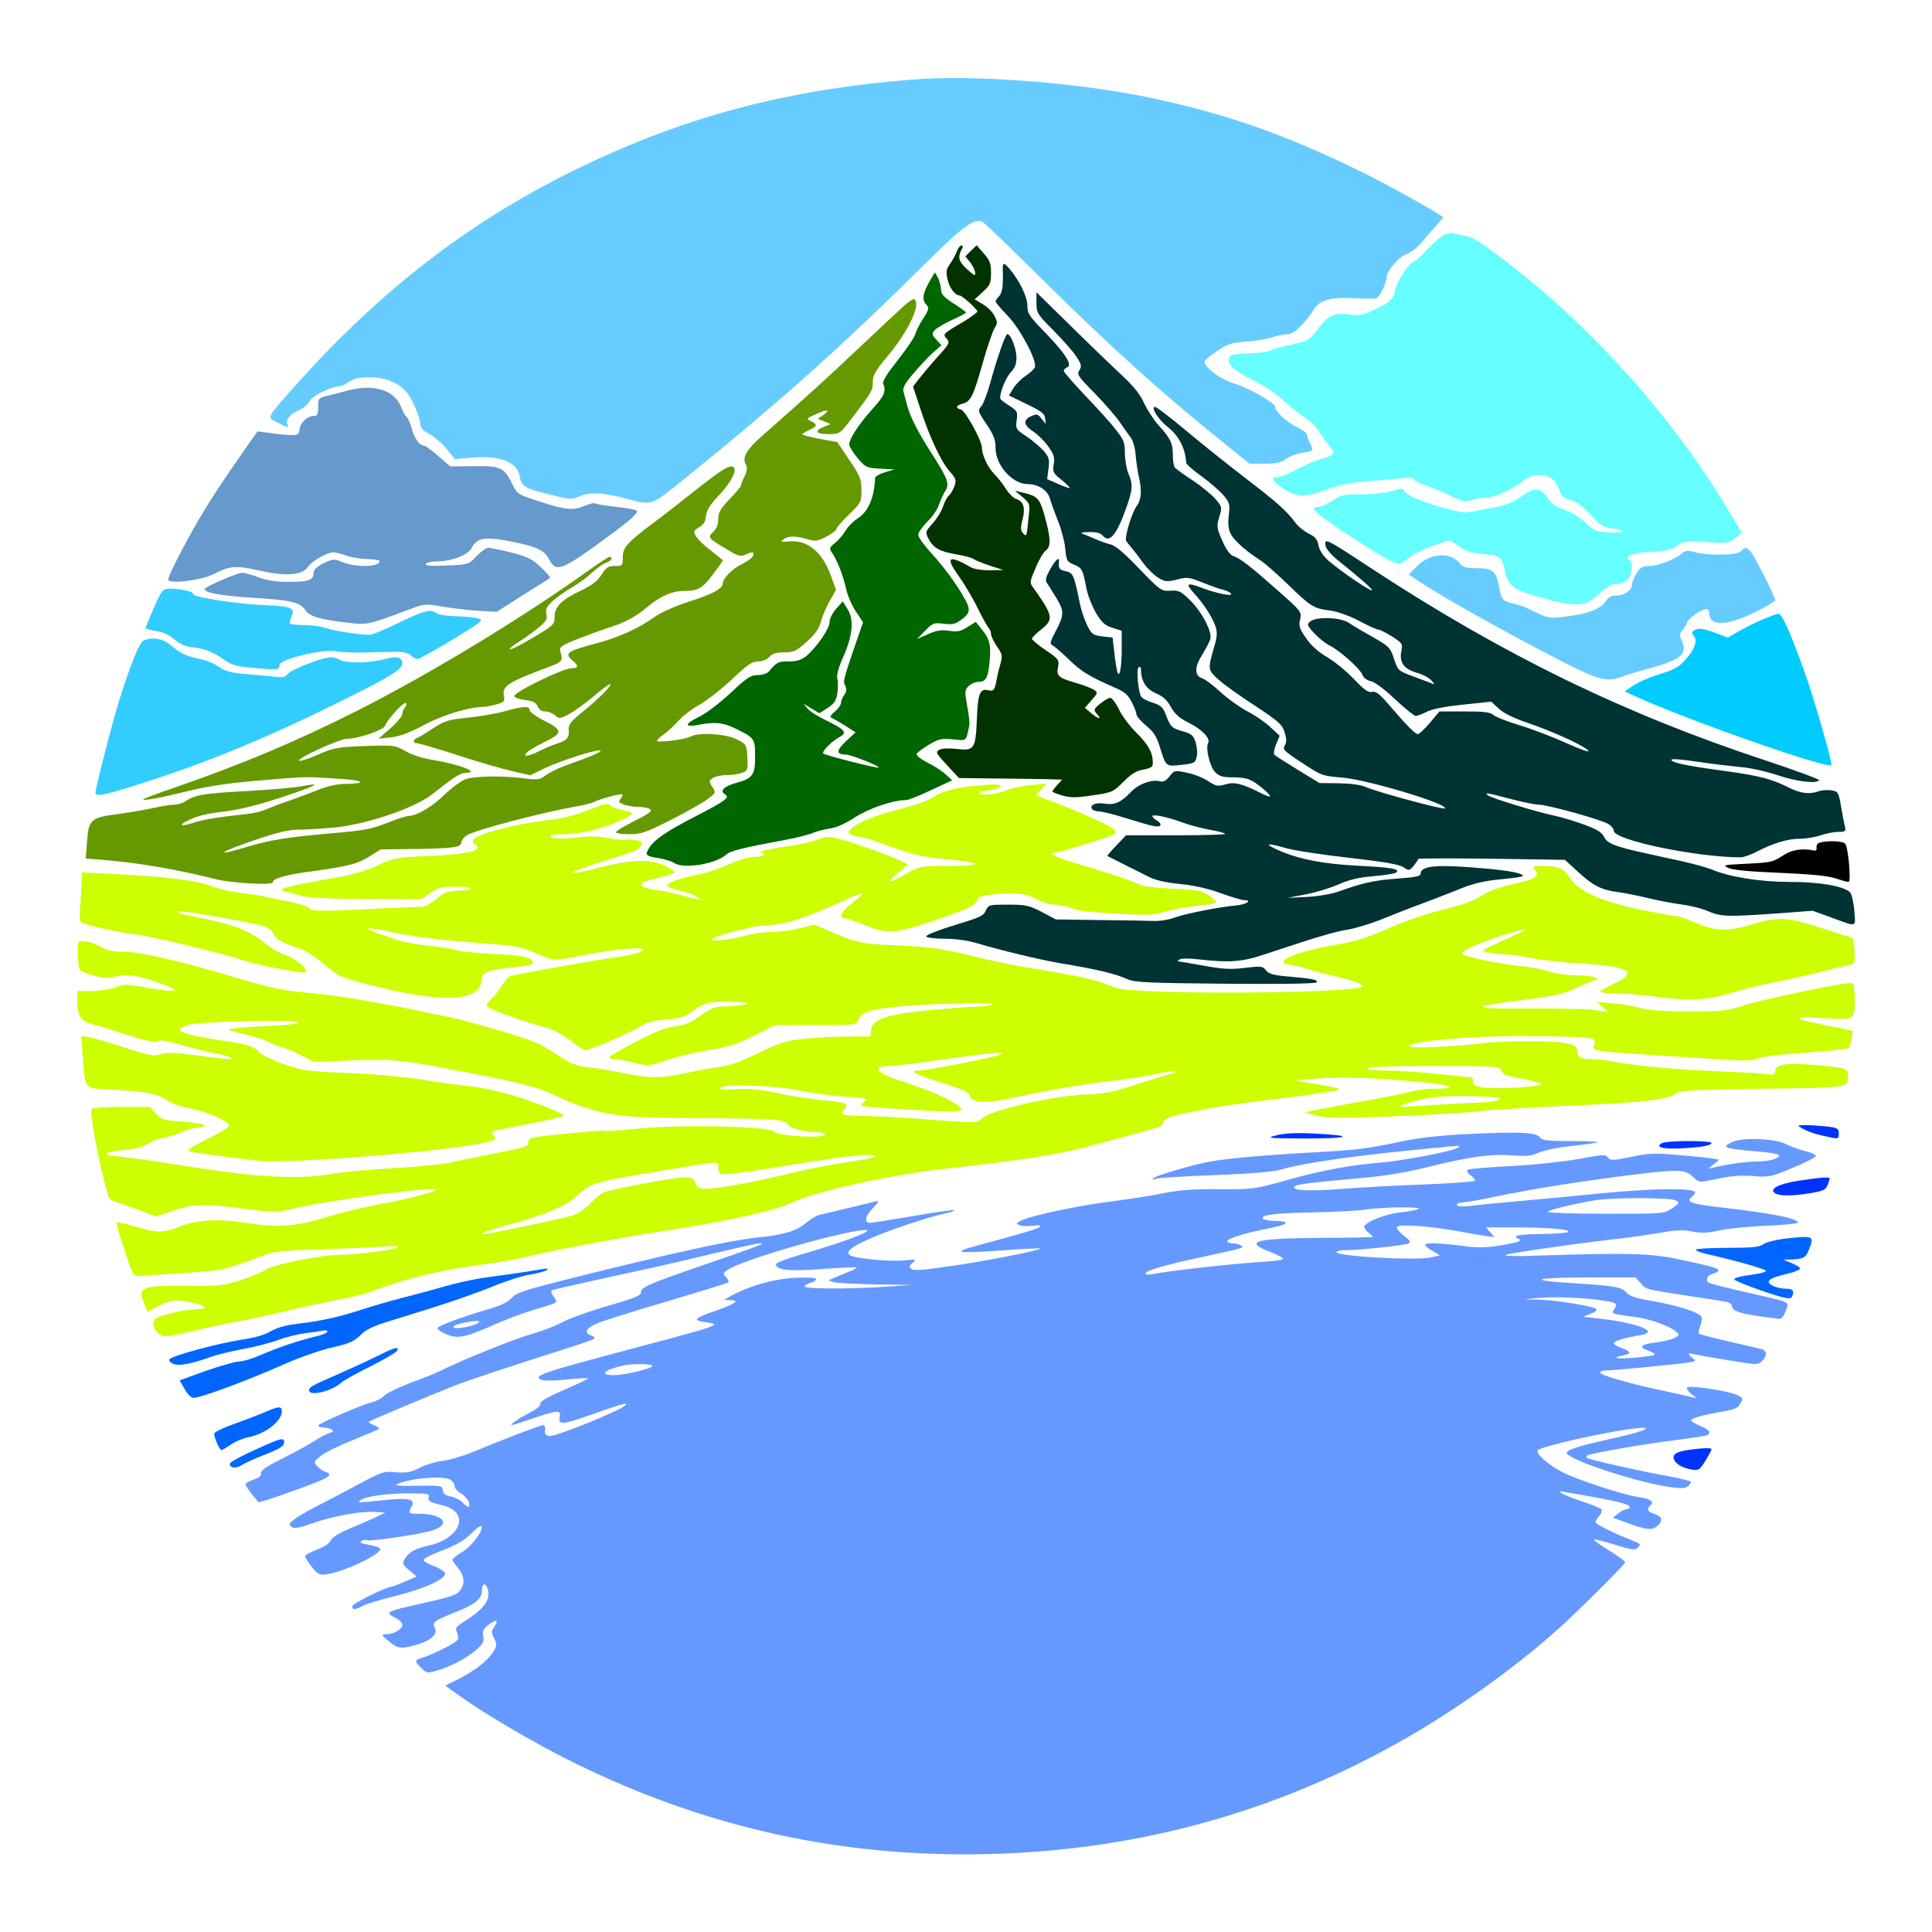 <?xml version="1.0" encoding="UTF-8" standalone="no"?>
<svg
   xmlns:dc="http://purl.org/dc/elements/1.1/"
   xmlns:cc="http://creativecommons.org/ns#"
   xmlns:rdf="http://www.w3.org/1999/02/22-rdf-syntax-ns#"
   xmlns:svg="http://www.w3.org/2000/svg"
   xmlns="http://www.w3.org/2000/svg"
   xmlns:sodipodi="http://sodipodi.sourceforge.net/DTD/sodipodi-0.dtd"
   xmlns:inkscape="http://www.inkscape.org/namespaces/inkscape"
   version="1.0"
   width="850pt"
   height="850pt"
   viewBox="0 0 850 850"
   preserveAspectRatio="xMidYMid meet"
   id="svg2"
   inkscape:version="0.91 r13725"
   sodipodi:docname="Scenery_20170421_204.svg">
  <defs
     id="defs66" />
  <sodipodi:namedview
     pagecolor="#ffffff"
     bordercolor="#666666"
     borderopacity="1"
     objecttolerance="10"
     gridtolerance="10"
     guidetolerance="10"
     inkscape:pageopacity="0"
     inkscape:pageshadow="2"
     inkscape:window-width="1920"
     inkscape:window-height="979"
     id="namedview64"
     showgrid="false"
     inkscape:zoom="0.62824358"
     inkscape:cx="574.84609"
     inkscape:cy="543.4484"
     inkscape:window-x="0"
     inkscape:window-y="1"
     inkscape:window-maximized="1"
     inkscape:current-layer="svg2" />
  <g
     transform="translate(0,850) scale(0.1,-0.1)"
     fill="#000000"
     stroke="none"
     id="g6">
    <path
       d="M0 4250 l0 -4250 4250 0 4250 0 0 4250 0 4250 -4250 0 -4250 0 0 -4250z m4530 3975 c306 -14 661 -84 992 -196 1214 -411 2157 -1372 2537 -2587 73 -234 116 -428 157 -717 19 -131 26 -660 12 -845 -21 -263 -111 -680 -200 -930 -91 -254 -227 -547 -349 -751 -289 -484 -710 -931 -1179 -1250 -453 -309 -1001 -534 -1530 -628 -225 -40 -348 -52 -610 -58 -394 -8 -686 20 -1020 98 -637 150 -1271 478 -1724 893 -426 388 -690 731 -929 1203 -226 446 -362 929 -414 1463 -11 117 -7 593 6 710 82 732 321 1368 728 1937 248 347 610 706 954 945 629 438 1350 685 2094 717 166 8 220 7 475 -4z"
       id="path8"
       style="fill:none" />
    <path
       d="M4015 8150 c-555 -44 -1002 -163 -1470 -390 -466 -226 -857 -525 -1230 -939 -149 -167 -143 -155 -95 -180 48 -25 51 -25 44 -6 -8 20 14 45 54 62 18 7 38 25 44 38 10 23 95 65 131 65 7 0 26 9 42 20 22 14 47 20 90 20 74 0 133 -26 168 -71 26 -35 57 -110 57 -141 0 -10 16 -26 38 -37 21 -11 55 -40 76 -65 l37 -46 68 6 c129 12 206 -17 217 -81 8 -45 22 -54 130 -80 91 -23 101 -24 130 -10 45 21 106 19 214 -10 113 -29 99 -34 266 100 416 337 692 584 1072 962 142 140 192 175 226 156 8 -4 135 -127 283 -273 275 -272 501 -476 749 -676 l141 -114 67 0 c52 0 74 5 93 20 14 11 41 22 62 26 61 10 62 10 46 41 -8 15 -15 34 -15 41 0 7 -20 22 -44 33 -41 18 -96 69 -96 89 0 17 -113 82 -178 102 -63 19 -132 70 -132 97 0 6 24 27 54 46 45 31 64 37 127 42 41 3 93 11 117 19 23 8 54 14 69 14 26 0 76 48 115 111 24 39 75 53 179 47 48 -3 91 -3 97 1 14 9 42 68 42 89 0 29 58 96 90 105 16 4 46 28 67 53 21 26 51 60 66 76 15 17 27 32 25 33 -16 16 -242 142 -348 194 -349 173 -635 271 -985 340 -312 61 -739 92 -1000 71z"
       id="path10"
       style="fill:#66ccff" />
    <path
       d="M6345 7462 c-16 -11 -49 -40 -72 -66 -23 -25 -46 -46 -52 -46 -17 0 -79 -94 -84 -128 -6 -38 -20 -51 -96 -87 -43 -21 -62 -25 -96 -19 -72 10 -101 -2 -145 -61 -39 -52 -42 -54 -117 -71 -43 -9 -87 -21 -98 -27 -11 -6 -53 -11 -93 -12 -50 -1 -76 -5 -82 -15 -17 -27 12 -57 98 -100 49 -24 109 -64 137 -90 28 -26 69 -60 92 -74 24 -14 55 -45 69 -69 15 -23 36 -52 47 -65 25 -27 18 -35 -47 -53 -21 -6 -67 -26 -103 -45 -36 -19 -73 -34 -84 -34 -30 0 -23 -14 25 -48 56 -40 105 -42 195 -5 47 18 96 29 171 35 58 4 129 11 158 14 32 4 52 2 52 -4 0 -6 24 -18 53 -28 28 -9 78 -30 110 -46 51 -25 63 -28 89 -19 17 6 46 11 65 11 37 0 121 39 166 76 33 28 91 32 124 9 12 -8 27 -31 33 -50 9 -28 19 -37 49 -45 26 -7 54 -27 88 -64 42 -46 56 -55 96 -61 68 -10 58 -21 -15 -17 -58 3 -66 7 -103 43 -23 22 -62 46 -92 56 -37 13 -58 28 -75 53 -32 47 -56 48 -116 5 -34 -24 -68 -38 -108 -45 -33 -6 -78 -15 -101 -20 -35 -8 -58 -5 -135 16 -103 30 -164 57 -170 76 -4 10 -15 10 -54 -2 -27 -8 -88 -15 -135 -15 -76 0 -90 -3 -127 -28 -23 -15 -51 -27 -62 -27 -11 0 -20 -4 -20 -10 0 -21 337 -240 370 -240 10 0 34 12 52 28 18 15 65 38 105 52 l72 24 40 -28 c29 -21 56 -29 103 -33 73 -7 84 -13 94 -56 18 -83 31 -95 133 -127 178 -54 228 -53 290 10 29 29 48 40 70 40 18 0 40 9 51 20 21 21 27 74 10 85 -27 17 14 33 94 37 65 3 89 9 114 27 29 20 39 22 129 16 94 -6 99 -5 127 19 l29 24 -63 104 c-247 412 -609 813 -995 1104 -104 78 -124 90 -160 97 -16 3 -39 8 -50 11 -12 4 -32 -1 -50 -12z"
       id="path12"
       style="fill:#66ffff" />
    <path
       d="M4210 7394 c-6 -15 -19 -39 -30 -55 -17 -23 -19 -34 -11 -69 8 -37 33 -69 53 -70 11 0 78 -61 78 -70 0 -5 -28 -25 -62 -46 -92 -54 -91 -54 -73 -74 15 -17 12 -23 -41 -81 -31 -35 -68 -79 -82 -97 l-25 -33 33 -100 c40 -123 91 -232 130 -275 26 -30 28 -37 19 -63 -6 -17 -17 -35 -24 -41 -8 -6 -19 -28 -26 -48 -6 -20 -27 -54 -46 -75 -32 -36 -33 -38 -18 -67 21 -41 50 -57 123 -69 35 -6 70 -15 76 -21 7 -5 39 -18 72 -29 l59 -19 -60 -1 c-36 0 -70 5 -85 14 -96 55 -112 45 -55 -35 26 -36 65 -101 86 -145 22 -44 44 -84 50 -89 5 -6 9 -17 9 -26 0 -8 12 -33 26 -54 24 -34 25 -42 16 -75 -6 -20 -14 -51 -17 -70 -8 -46 -14 -54 -36 -48 -37 10 -47 -13 -51 -125 -6 -134 -11 -142 -89 -133 -34 4 -65 3 -76 -4 -18 -9 -16 -14 33 -67 l53 -57 163 -2 c90 -1 192 -2 227 -3 l64 -2 -21 -23 c-12 -13 -22 -26 -22 -29 0 -3 20 -11 44 -18 36 -10 62 -10 133 1 85 12 90 14 135 59 35 35 57 49 87 54 23 3 42 12 42 19 5 50 -16 89 -75 147 -25 25 -58 68 -72 97 -14 29 -32 53 -39 53 -7 0 -28 -12 -45 -26 -29 -25 -30 -27 -14 -45 24 -26 7 -24 -26 4 l-27 23 29 33 c28 32 29 34 11 46 -10 7 -46 21 -78 30 -79 23 -88 31 -80 71 5 31 3 35 -55 74 -33 22 -60 45 -60 50 0 4 18 23 40 40 57 45 54 60 -33 183 -18 24 -17 27 9 88 14 35 35 70 46 78 23 16 21 57 -9 161 -19 68 -31 79 -98 94 l-30 7 34 -28 c32 -28 33 -30 27 -83 -10 -97 -9 -92 -25 -76 -11 12 -12 23 -2 61 13 51 4 80 -29 90 -12 4 -32 24 -45 45 -13 21 -36 50 -50 64 -29 29 -55 84 -55 116 0 31 -72 162 -92 168 -26 6 -22 19 7 26 36 9 48 35 89 181 20 71 44 140 52 152 13 20 13 27 -1 54 -9 17 -32 40 -52 51 l-35 21 36 33 c32 29 36 38 36 83 0 42 -5 56 -32 86 l-31 36 -25 -24 -25 -25 22 -27 c18 -24 28 -55 17 -55 -2 0 -18 13 -35 29 -33 31 -38 50 -21 82 8 13 7 19 0 19 -6 0 -15 -12 -20 -26z"
       id="path14"
       style="fill:#003300" />
    <path
       d="M4412 7308 c2 -69 -3 -97 -17 -112 -8 -8 -15 -18 -15 -22 0 -5 24 -33 54 -64 54 -56 130 -198 119 -226 -2 -7 -21 -24 -41 -38 -21 -14 -45 -39 -55 -56 l-18 -30 78 -38 c63 -30 79 -42 81 -62 l3 -25 -19 23 c-16 21 -21 22 -45 11 -37 -17 -34 -39 8 -67 19 -12 49 -41 66 -65 25 -35 30 -48 25 -79 -6 -34 -3 -40 34 -69 22 -18 38 -34 37 -36 -2 -2 -25 6 -52 18 l-48 21 6 47 c5 40 2 50 -21 77 -15 17 -49 46 -76 64 -47 31 -48 34 -43 72 5 37 3 40 -34 64 -21 13 -39 28 -39 32 0 29 26 92 47 114 19 20 25 37 25 67 -1 39 -25 101 -40 101 -9 -1 -46 -107 -76 -217 -13 -46 -30 -91 -39 -101 -16 -18 -15 -22 23 -78 32 -48 40 -68 40 -105 0 -76 74 -159 142 -159 46 0 86 -26 97 -63 5 -17 21 -63 37 -102 15 -38 29 -94 31 -123 5 -48 7 -54 38 -66 36 -15 39 -22 55 -106 6 -30 25 -78 42 -107 25 -42 40 -55 72 -65 l41 -13 0 -70 c1 -80 -8 -138 -18 -115 -3 8 -10 47 -14 85 l-8 70 -45 5 c-41 5 -47 9 -67 49 -12 24 -27 69 -33 100 -24 120 -29 131 -61 138 -28 5 -33 13 -30 41 4 26 -15 10 -39 -33 -20 -37 -23 -48 -12 -63 6 -9 25 -39 42 -67 33 -56 32 -72 -9 -149 -19 -36 -23 -50 -13 -54 7 -2 39 -29 71 -60 57 -56 91 -77 203 -126 45 -19 61 -32 77 -65 12 -22 21 -47 21 -54 0 -8 19 -30 43 -50 33 -27 46 -48 60 -94 27 -87 26 -86 95 -78 57 6 61 9 67 36 4 16 1 45 -5 64 -10 30 -18 37 -58 48 -48 14 -53 19 -75 78 -11 28 -23 37 -54 47 -23 7 -45 18 -51 25 -14 17 -24 125 -12 132 6 3 10 -2 10 -13 0 -48 23 -84 65 -102 31 -13 50 -30 66 -60 18 -32 38 -50 81 -71 58 -29 95 -69 83 -89 -12 -20 8 -104 31 -127 19 -19 34 -23 81 -23 61 -1 80 -8 133 -53 41 -35 36 -41 -15 -15 -82 41 -115 49 -154 37 -33 -10 -41 -8 -75 14 -20 14 -62 31 -93 37 -55 12 -56 12 -78 -16 -16 -20 -28 -26 -44 -21 -35 9 -94 -13 -126 -48 -43 -45 -70 -57 -113 -51 -40 7 -69 -5 -58 -23 4 -6 18 -11 31 -11 14 0 66 -13 117 -29 122 -38 146 -43 153 -32 3 6 -4 15 -15 21 -11 6 -20 15 -20 19 0 11 68 -4 137 -29 28 -11 81 -24 117 -31 36 -6 66 -14 66 -18 0 -3 -98 -6 -218 -6 l-218 0 -42 -44 c-23 -24 -41 -45 -40 -47 2 -1 35 -18 73 -37 39 -19 88 -44 110 -55 26 -14 74 -25 135 -31 61 -6 125 -20 179 -40 47 -17 93 -31 103 -31 39 0 15 -18 -29 -23 -79 -7 -235 -38 -278 -55 -22 -8 -58 -14 -80 -14 -22 1 -130 3 -240 4 l-200 3 -62 33 c-56 29 -71 32 -148 32 -81 0 -86 -1 -97 -24 -12 -27 -19 -30 -166 -75 -56 -18 -100 -36 -97 -41 4 -6 40 -10 82 -10 48 0 102 -8 142 -20 108 -32 270 -71 361 -87 169 -28 244 -46 300 -71 30 -14 95 -17 429 -20 250 -2 397 0 403 6 11 11 -19 17 -137 27 -53 5 -74 11 -85 26 -15 19 -22 19 -92 11 -62 -8 -96 -6 -180 9 -56 10 -107 19 -113 19 -5 0 -3 4 5 9 8 5 47 5 85 0 131 -15 189 -11 282 20 240 80 322 104 373 111 30 5 93 24 140 42 47 19 130 52 185 72 55 21 134 51 175 68 52 21 103 33 169 39 52 5 96 11 99 14 11 11 -55 25 -165 34 -209 19 -283 13 -283 -23 0 -11 -25 -16 -97 -21 -102 -7 -157 -19 -257 -55 -36 -13 -92 -23 -145 -26 l-86 -4 79 15 c43 8 108 28 145 44 47 21 91 31 152 36 48 4 92 11 99 15 26 16 -16 24 -164 31 -155 8 -263 29 -353 69 -65 29 -49 33 33 9 38 -11 164 -30 280 -43 151 -17 219 -29 238 -41 25 -17 27 -16 46 6 10 13 19 26 20 30 0 3 145 3 323 1 l322 -5 56 -51 c67 -63 106 -82 179 -91 30 -4 89 -16 130 -26 41 -10 107 -23 146 -28 39 -5 93 -18 119 -30 55 -24 84 -25 300 -10 l160 12 75 -27 c125 -46 114 -49 108 29 -3 37 -12 73 -19 80 -30 27 -134 45 -265 45 -131 0 -267 22 -344 55 -19 8 -78 24 -130 36 -52 11 -124 27 -160 35 -133 29 -168 43 -182 71 -10 21 -31 34 -88 55 -41 15 -100 33 -130 39 -77 16 -283 79 -294 90 -14 13 -7 12 100 -16 53 -14 108 -25 123 -25 38 0 281 -67 308 -86 13 -8 23 -21 23 -29 0 -41 360 -116 558 -117 13 0 47 12 75 27 70 36 133 55 188 55 26 0 66 7 89 15 23 8 58 15 77 15 31 0 35 2 30 23 -3 12 -11 52 -17 88 -11 64 -13 67 -43 72 -18 2 -42 1 -55 -4 -40 -15 -81 -10 -134 17 -71 36 -125 50 -258 69 -162 22 -234 35 -251 46 -21 13 13 12 129 -5 53 -8 131 -17 172 -21 41 -3 114 -20 162 -36 81 -27 166 -38 182 -22 3 4 -105 44 -241 89 -616 203 -1149 463 -1723 839 -210 138 -214 140 -208 103 2 -12 27 -42 58 -66 108 -87 150 -125 146 -129 -6 -6 -139 85 -191 130 -23 21 -39 44 -44 67 -5 27 -15 39 -44 53 -20 10 -47 32 -59 49 -40 53 -80 88 -218 194 -74 57 -191 150 -260 208 -69 58 -131 105 -138 106 -21 0 13 -55 56 -89 50 -40 77 -94 81 -158 1 -6 30 -32 64 -56 35 -25 79 -63 97 -83 30 -35 32 -41 26 -91 -4 -38 -2 -62 9 -82 14 -29 71 -79 130 -116 16 -10 70 -57 120 -105 104 -101 113 -106 186 -116 32 -4 83 -22 127 -45 41 -22 79 -39 86 -39 7 0 34 -14 60 -30 46 -30 48 -32 41 -66 -9 -49 12 -78 69 -94 25 -7 53 -22 63 -33 17 -20 17 -20 -2 -12 -11 4 -46 17 -77 29 -69 26 -68 25 -87 84 -15 43 -22 50 -91 89 -41 23 -89 51 -106 63 -36 24 -139 28 -168 7 -17 -13 -17 -16 14 -51 18 -20 50 -46 70 -56 47 -24 137 -105 145 -131 4 -11 19 -22 36 -26 17 -3 60 -35 106 -79 43 -40 84 -73 91 -74 7 0 29 8 50 19 24 12 82 23 160 31 l123 13 32 -30 c21 -20 65 -42 127 -63 117 -40 250 -101 268 -123 8 -9 -35 6 -95 33 -60 27 -153 63 -207 79 -54 16 -106 37 -115 45 -14 13 -42 16 -128 16 l-110 0 -42 -50 c-23 -27 -47 -50 -53 -50 -11 0 -49 38 -127 129 -42 49 -58 61 -75 57 -16 -4 -34 9 -81 58 -33 35 -86 77 -116 95 -37 21 -69 49 -92 82 -30 43 -34 55 -27 84 7 33 6 35 -97 126 -117 104 -168 144 -198 153 -12 3 -31 29 -47 66 -25 57 -26 64 -14 105 13 42 13 45 -15 78 -16 19 -62 57 -101 83 -40 26 -76 52 -80 58 -4 6 -8 30 -8 54 0 52 -10 73 -62 130 -22 24 -50 68 -64 97 -16 38 -45 74 -96 122 -40 37 -142 135 -225 217 l-153 150 0 -46 c0 -44 3 -50 74 -121 41 -42 87 -93 101 -115 23 -35 25 -43 14 -61 -12 -18 -6 -27 64 -98 43 -44 93 -101 112 -128 19 -28 42 -60 51 -72 9 -13 18 -45 20 -71 2 -27 8 -68 13 -93 16 -67 13 -107 -9 -137 -21 -29 -54 -138 -45 -152 3 -5 14 -19 25 -32 11 -13 34 -43 52 -68 18 -24 48 -53 66 -63 28 -17 37 -17 80 -7 44 12 53 11 113 -13 35 -14 76 -29 92 -32 15 -4 30 -12 33 -17 8 -13 -58 0 -121 23 -74 28 -82 24 -42 -21 44 -48 80 -104 95 -147 8 -25 7 -44 -5 -85 -30 -104 -30 -104 18 -148 24 -22 97 -74 162 -116 104 -69 119 -82 129 -117 9 -29 9 -43 0 -57 -10 -17 -2 -25 76 -76 85 -56 89 -58 177 -65 111 -9 470 -117 452 -136 -7 -6 -298 72 -347 94 -22 10 -67 16 -120 17 l-85 1 -95 58 c-52 32 -99 62 -103 66 -5 5 -1 25 7 46 l16 38 -42 39 c-24 22 -69 53 -101 69 -32 17 -84 54 -116 83 -32 30 -68 57 -80 61 -36 11 -37 49 -3 102 16 27 33 58 37 71 9 32 -36 119 -91 173 -39 38 -48 43 -85 40 -40 -2 -44 1 -138 98 -66 69 -105 102 -126 106 -16 4 -48 15 -70 25 -22 10 -47 20 -55 23 -8 3 6 6 31 6 30 1 51 -4 59 -14 30 -37 61 -2 103 115 31 87 33 107 11 158 -8 20 -15 61 -15 90 0 46 -5 58 -42 104 -22 29 -83 96 -134 149 -51 54 -93 102 -93 107 0 6 7 13 15 16 25 9 -7 60 -96 152 -71 73 -79 84 -79 120 0 39 -36 111 -79 162 -26 30 -31 28 -29 -10z"
       id="path16"
       style="fill:#003333" />
    <path
       d="M4092 7266 c-32 -54 -37 -84 -18 -105 15 -16 14 -21 -12 -62 -16 -24 -32 -56 -35 -69 -4 -14 -38 -65 -77 -114 -48 -61 -69 -94 -64 -105 13 -31 5 -52 -42 -104 -68 -75 -113 -145 -107 -167 3 -10 20 -37 39 -59 33 -38 38 -40 97 -43 l62 -3 -42 -13 c-24 -7 -43 -18 -43 -25 -3 -85 -30 -149 -76 -177 -18 -12 -43 -36 -54 -55 -12 -19 -33 -44 -48 -55 -22 -18 -24 -24 -14 -38 23 -32 50 -99 63 -157 7 -33 27 -80 45 -106 l31 -47 -34 -98 c-53 -155 -55 -162 -44 -182 7 -14 6 -24 -4 -38 -8 -11 -15 -27 -15 -36 0 -9 -12 -26 -27 -39 -16 -12 -23 -24 -17 -26 6 -2 33 -18 60 -34 l48 -31 -43 -40 c-43 -41 -43 -57 1 -58 22 0 150 -51 144 -57 -4 -5 -236 54 -244 62 -8 8 39 55 71 72 37 19 25 33 -57 73 -34 16 -71 39 -82 51 l-19 23 35 -21 35 -21 36 23 c29 19 38 32 43 64 3 23 4 52 0 65 -4 16 5 49 26 96 42 96 48 163 19 210 l-21 34 -29 -32 c-16 -18 -29 -44 -29 -58 0 -29 -55 -109 -101 -149 -24 -19 -42 -25 -79 -25 -47 0 -53 -3 -88 -45 -7 -8 -29 -15 -48 -15 -31 0 -48 -11 -121 -80 -49 -45 -109 -91 -140 -105 -62 -30 -63 -46 -1 -34 72 14 111 10 163 -16 83 -40 87 -45 87 -117 1 -87 -9 -102 -82 -122 -56 -16 -75 -35 -50 -51 22 -14 4 -27 -127 -95 -135 -69 -191 -108 -212 -149 -13 -24 -7 -28 50 -37 24 -4 53 -13 64 -20 41 -29 182 -6 230 36 19 17 71 30 260 65 50 9 104 23 120 30 17 7 50 16 75 20 29 3 70 22 113 50 63 40 166 75 224 75 10 0 59 20 110 44 l92 43 -27 25 c-15 14 -51 38 -80 52 -29 15 -52 32 -49 39 2 6 26 24 53 40 43 26 56 29 107 24 62 -6 57 -11 72 65 1 9 -3 47 -10 84 -11 61 -11 68 6 85 11 11 30 19 43 19 34 0 43 17 50 91 7 72 0 98 -37 143 l-24 30 -37 -23 c-30 -19 -45 -22 -81 -16 -34 5 -56 1 -92 -15 l-48 -21 35 36 c33 34 38 36 80 31 34 -5 52 -2 70 11 41 28 49 44 37 73 -23 54 -97 159 -156 222 -33 36 -61 74 -61 85 0 10 18 36 40 58 22 21 45 55 51 74 7 20 18 45 25 56 23 33 16 54 -45 151 -72 111 -107 180 -120 231 -5 21 -13 47 -16 59 -5 16 5 36 43 80 27 32 66 74 86 92 l38 33 -22 24 c-20 21 -21 27 -9 41 8 10 42 30 77 46 34 15 62 30 62 33 0 3 -25 21 -55 40 -44 29 -55 41 -55 63 -1 15 -7 38 -14 51 l-13 23 -21 -36z"
       id="path18"
       style="fill:#006600" />
    <path
       d="M3980 7157 c-19 -17 -107 -99 -195 -182 -143 -136 -227 -212 -428 -389 -71 -62 -92 -97 -77 -127 9 -16 8 -28 -4 -54 -9 -18 -16 -36 -16 -41 0 -4 -22 -31 -50 -60 -41 -43 -50 -59 -50 -88 0 -23 -7 -42 -22 -56 -26 -24 -24 -27 57 -75 50 -31 63 -35 83 -26 32 15 42 14 35 -5 -3 -8 -25 -24 -49 -36 -41 -19 -84 -63 -84 -85 0 -22 -45 -47 -146 -79 -67 -22 -126 -48 -158 -71 -67 -48 -154 -87 -247 -112 -136 -36 -148 -45 -109 -78 27 -23 25 -33 -6 -33 -37 0 -257 -107 -251 -123 2 -7 23 -14 48 -17 33 -4 46 -10 54 -27 6 -15 18 -23 34 -23 13 0 33 -8 43 -17 18 -16 21 -16 61 5 23 12 71 47 107 77 35 30 69 55 74 55 14 0 -48 -63 -122 -123 -50 -40 -62 -56 -60 -77 3 -35 -6 -47 -50 -61 -20 -6 -59 -23 -85 -36 -51 -25 -74 -24 -41 3 10 8 43 26 71 40 82 40 81 52 -12 98 -30 16 -55 35 -55 42 0 19 -27 18 -112 -6 -40 -11 -114 -23 -165 -28 -81 -8 -98 -14 -147 -46 -30 -20 -62 -39 -70 -42 -20 -8 -21 -24 -1 -24 8 0 91 -24 183 -54 92 -30 200 -61 241 -70 l74 -17 61 30 c69 33 230 85 247 79 12 -4 -48 -29 -158 -68 -29 -10 -65 -29 -82 -41 -27 -20 -36 -21 -98 -13 -95 12 -211 10 -254 -4 -20 -7 -62 -38 -93 -68 -54 -53 -122 -93 -159 -94 -10 0 -53 -14 -95 -31 -66 -26 -101 -33 -242 -45 -194 -17 -266 -28 -374 -60 -156 -47 -123 -23 50 35 89 30 137 41 182 41 33 0 105 5 161 10 139 15 344 85 419 143 102 80 127 96 150 97 71 1 -31 39 -157 59 -35 6 -83 22 -108 37 -44 25 -49 26 -176 22 -122 -5 -138 -7 -205 -37 -40 -18 -79 -30 -85 -28 -19 7 177 97 211 97 49 0 160 38 167 58 9 27 83 107 91 99 4 -4 2 -13 -4 -19 -7 -7 -12 -20 -12 -29 0 -10 -24 -38 -52 -63 l-53 -46 55 6 c38 4 83 21 145 54 81 44 200 80 262 80 10 0 35 5 57 11 35 10 38 13 33 39 -9 41 20 60 198 126 60 22 63 27 50 69 -5 18 4 25 72 52 43 17 103 39 133 49 76 23 127 50 180 95 55 46 107 69 157 69 64 0 82 10 128 71 25 33 45 61 45 63 0 2 -23 21 -50 42 -63 48 -88 83 -69 95 36 22 42 29 45 60 3 23 18 48 47 79 55 56 88 113 77 131 -13 20 -47 0 -178 -104 -64 -51 -146 -115 -182 -141 -112 -84 -130 -105 -130 -148 0 -37 -1 -38 -35 -38 -29 0 -38 -6 -59 -39 -18 -28 -42 -46 -90 -69 -85 -40 -116 -71 -116 -116 0 -34 -4 -37 -96 -92 -52 -31 -98 -54 -101 -51 -3 3 15 18 39 33 23 14 62 42 85 61 36 29 42 38 37 62 -5 22 1 33 30 59 19 17 57 43 83 58 26 15 66 44 88 65 22 20 50 40 63 44 21 6 31 25 13 25 -4 0 -41 -24 -82 -53 -297 -213 -699 -457 -1024 -622 -273 -138 -512 -238 -804 -339 -74 -25 -137 -49 -140 -52 -10 -10 76 6 202 37 81 20 175 34 305 45 215 18 201 18 352 8 116 -7 129 -22 22 -23 -31 -1 -76 -11 -110 -25 -31 -13 -86 -33 -122 -46 -36 -12 -78 -28 -95 -35 -47 -20 -63 -23 -175 -35 -58 -6 -129 -19 -157 -29 -54 -18 -72 -14 -30 7 45 23 80 32 167 42 59 7 144 28 245 61 158 52 190 69 93 50 -29 -6 -136 -15 -238 -21 -190 -10 -233 -17 -272 -44 -12 -9 -35 -16 -50 -16 -15 0 -55 -6 -90 -14 -35 -8 -105 -20 -156 -27 -123 -16 -132 -24 -139 -120 l-6 -76 74 -6 c161 -13 328 -42 494 -84 70 -18 255 -29 255 -15 0 17 52 32 160 47 174 24 213 34 265 67 l50 31 160 2 c165 3 195 7 195 31 0 7 11 21 24 29 35 23 328 100 476 126 35 6 73 15 84 21 26 14 119 38 124 33 3 -3 -1 -11 -8 -20 -10 -12 -8 -16 15 -25 14 -5 43 -10 63 -10 20 0 43 -4 50 -9 15 -9 3 -18 -90 -65 -32 -16 -58 -33 -58 -38 0 -4 26 -8 59 -8 52 0 72 7 183 63 69 35 142 76 162 92 36 27 36 28 20 53 -16 24 -16 26 2 39 10 7 37 13 60 13 24 0 54 4 69 10 24 9 26 13 23 67 -3 58 -3 58 -48 81 -49 24 -164 31 -201 12 -24 -14 -149 -29 -149 -19 0 4 15 18 33 30 17 13 47 40 65 61 18 20 59 51 90 68 31 17 95 67 141 110 69 66 90 80 116 80 19 0 39 8 50 20 13 15 31 20 65 20 43 0 53 5 99 46 36 33 54 57 62 87 6 23 23 65 39 92 l28 50 -23 64 c-38 103 -102 156 -182 149 -37 -3 -41 -1 -26 9 21 16 54 16 105 1 36 -11 45 -9 84 11 24 13 44 28 44 34 0 5 25 34 55 63 53 52 55 55 55 107 0 48 -5 62 -53 133 l-53 79 -77 14 c-42 8 -77 17 -77 20 0 4 14 12 30 19 36 16 38 25 8 39 -22 10 -21 12 22 31 50 23 66 20 31 -5 l-24 -16 29 -11 28 -12 -32 -13 c-43 -18 -31 -31 26 -31 46 1 48 2 97 66 91 119 95 126 95 163 0 30 11 50 65 114 93 111 149 231 117 251 -4 2 -23 -10 -42 -27z"
       id="path20"
       style="fill:#669900" />
    <path
       d="M1535 6783 c-33 -9 -77 -20 -97 -25 -36 -8 -38 -11 -38 -48 0 -32 -4 -40 -18 -40 -29 0 -60 -28 -64 -58 -3 -24 -7 -27 -38 -26 -19 0 -60 4 -91 9 l-56 7 -55 -78 c-99 -142 -143 -208 -200 -304 -65 -111 -138 -253 -138 -270 0 -21 147 -3 200 24 71 37 98 39 201 16 117 -27 189 -21 213 15 18 27 85 65 113 65 10 0 36 -7 58 -15 22 -8 64 -14 93 -15 28 0 52 -4 52 -9 0 -26 -101 -28 -161 -5 -39 16 -43 16 -85 -4 -28 -14 -44 -28 -44 -40 0 -34 -21 -42 -107 -42 -59 0 -98 6 -135 20 -29 11 -61 20 -72 20 -21 0 -166 -62 -166 -72 0 -16 77 -30 215 -38 164 -10 206 -20 228 -54 19 -28 66 -42 181 -55 95 -11 86 -13 283 60 58 22 65 23 135 11 40 -7 111 -16 158 -19 l85 -5 90 57 c50 32 102 65 117 74 16 9 28 18 28 21 0 3 -19 24 -42 46 -36 34 -57 45 -128 63 -47 12 -93 21 -102 21 -9 0 -32 -17 -52 -37 -34 -37 -35 -37 -132 -41 -70 -3 -95 -1 -90 7 4 6 24 11 45 11 67 0 139 27 156 59 24 47 61 52 191 25 97 -20 129 -36 149 -73 32 -63 53 -55 284 116 78 58 110 88 103 95 -6 6 -47 14 -91 18 -44 5 -85 11 -90 15 -6 3 -27 -1 -47 -10 -52 -22 -86 -19 -199 18 -98 32 -100 33 -121 77 -36 74 -52 81 -170 79 l-103 -1 -53 46 c-29 25 -58 46 -64 46 -19 0 -42 33 -53 77 -7 23 -16 45 -22 48 -5 4 -17 24 -25 46 -30 73 -118 100 -229 72z"
       id="path22"
       style="fill:#6699cc" />
    <path
       d="M7660 6075 c-15 -18 -144 -21 -203 -4 -32 8 -42 8 -56 -5 -29 -26 -105 -56 -144 -56 -31 0 -40 -5 -57 -32 -11 -18 -20 -40 -20 -49 0 -25 -33 -49 -68 -49 -22 0 -36 -7 -47 -24 -23 -35 -72 -55 -165 -67 -86 -12 -88 -11 -171 31 -19 10 -52 21 -72 25 -44 9 -52 18 -61 70 -13 72 -28 85 -96 85 -51 0 -63 4 -81 25 -43 49 -130 41 -188 -19 l-33 -34 44 -29 c93 -64 419 -246 650 -363 148 -75 179 -82 253 -54 22 8 73 23 114 34 140 39 167 63 139 124 -9 21 -8 29 4 43 8 10 18 26 21 35 7 19 64 58 85 58 6 0 12 -8 12 -18 0 -58 76 -57 198 3 51 24 92 49 92 55 0 15 -89 192 -108 213 -19 21 -26 21 -42 2z"
       id="path24"
       style="fill:#66ccff" />
    <path
       d="M677 5826 c-20 -47 -37 -87 -37 -90 0 -2 21 -8 46 -12 30 -4 58 -17 80 -36 22 -20 48 -32 76 -35 57 -6 95 -21 143 -55 34 -24 56 -30 135 -37 100 -9 110 -8 110 14 0 24 191 71 248 60 20 -4 69 -7 107 -6 39 1 100 2 138 3 50 1 72 -3 85 -16 10 -9 23 -16 29 -16 12 0 242 136 267 158 18 16 17 17 -10 23 -16 4 -58 7 -94 8 -38 1 -73 7 -83 15 -23 18 -49 11 -173 -49 -52 -25 -103 -46 -112 -47 -31 -4 -157 15 -196 28 -21 8 -64 14 -96 14 -31 0 -59 3 -63 6 -3 3 -1 17 5 30 18 38 -1 47 -104 51 -125 4 -328 35 -328 49 0 12 -53 24 -105 24 -28 0 -33 -5 -68 -84z"
       id="path26"
       style="fill:#33ccff" />
    <path
       d="M7770 5781 c-25 -9 -73 -33 -107 -51 l-61 -35 -62 23 c-48 17 -66 19 -82 11 -15 -8 -17 -14 -9 -22 19 -19 12 -53 -20 -93 -37 -47 -55 -58 -139 -84 -36 -11 -82 -31 -104 -46 l-38 -26 43 -20 c243 -110 848 -322 866 -304 7 7 -81 311 -122 422 -66 181 -96 245 -113 244 -4 -1 -27 -9 -52 -19z"
       id="path28"
       style="fill:#00ccff" />
    <path
       d="M627 5678 c-17 -13 -57 -114 -102 -258 -28 -88 -105 -387 -105 -408 0 -20 45 -10 245 55 284 93 540 200 879 370 180 90 226 120 226 145 0 27 -25 33 -79 18 -67 -18 -171 -19 -198 -2 -13 8 -35 12 -50 9 -54 -10 -164 -55 -177 -72 -11 -15 -22 -17 -72 -11 -32 3 -90 9 -129 12 -51 5 -78 13 -102 30 -17 13 -55 29 -85 35 -63 14 -82 23 -126 60 -36 32 -94 39 -125 17z"
       id="path30"
       style="fill:#33ccff" />
    <path
       d="M4265 5040 c-73 -8 -131 -26 -167 -52 -15 -10 -72 -30 -125 -44 -114 -28 -188 -57 -222 -85 -21 -17 -22 -22 -10 -30 7 -5 23 -9 34 -9 11 0 52 -12 90 -26 153 -55 190 -64 297 -74 162 -15 169 -29 15 -30 -128 0 -129 0 -191 -35 -81 -45 -92 -44 -36 4 l45 39 -35 16 c-74 33 -218 84 -271 96 -47 11 -61 10 -90 -3 -19 -8 -70 -20 -114 -27 -85 -12 -158 -27 -137 -29 6 -1 12 -5 12 -11 0 -5 -19 -10 -41 -10 -26 0 -71 -13 -120 -36 -44 -19 -107 -40 -141 -45 -66 -11 -131 -36 -123 -48 2 -4 28 -13 58 -20 30 -6 63 -19 73 -27 18 -15 18 -15 -6 -9 -103 28 -130 34 -170 39 -95 13 -90 35 11 55 32 7 61 16 64 22 4 5 -15 19 -42 31 -67 30 -150 27 -290 -10 -62 -16 -113 -26 -113 -21 0 4 53 25 118 45 160 49 171 54 182 74 8 15 4 19 -24 24 -18 4 -40 4 -47 1 -8 -2 -41 1 -74 8 -35 7 -81 9 -110 5 -77 -10 -145 -9 -145 2 0 6 26 10 58 10 31 0 86 7 122 16 71 16 180 62 180 75 0 5 -18 12 -41 15 -22 4 -47 13 -54 21 -12 11 -26 8 -97 -21 -59 -24 -112 -37 -183 -45 -102 -12 -233 -42 -292 -66 -33 -14 -42 -29 -23 -40 42 -26 -27 -43 -205 -51 -143 -6 -153 -8 -220 -40 -40 -19 -106 -40 -155 -49 -268 -48 -301 -57 -249 -69 13 -3 44 -11 69 -18 30 -8 125 -13 285 -13 l240 0 40 28 c36 24 48 27 120 26 83 -1 73 -16 -12 -18 -32 -1 -51 -9 -83 -36 -31 -26 -51 -35 -78 -35 -21 0 -133 -5 -251 -11 -190 -9 -215 -8 -231 6 -9 8 -44 20 -76 26 -32 6 -79 15 -104 21 -25 6 -76 15 -115 19 -38 4 -101 18 -140 32 -70 26 -195 40 -462 54 l-103 5 0 -23 c0 -13 -3 -63 -6 -110 -6 -79 -5 -87 12 -92 63 -19 201 -47 228 -47 35 0 401 -88 473 -114 54 -19 259 -59 275 -54 22 8 -45 65 -88 77 -21 6 -64 31 -94 56 -61 50 -145 82 -290 109 -81 16 -111 26 -76 26 45 0 345 -54 373 -67 18 -8 35 -24 38 -35 7 -19 31 -33 116 -62 25 -9 74 -41 108 -70 58 -50 70 -56 179 -84 342 -90 512 -81 512 25 0 26 34 37 145 48 81 7 97 17 64 38 -17 10 -64 16 -154 20 -71 3 -146 11 -165 16 -19 6 -78 16 -130 21 -83 9 -134 22 -239 62 -50 18 -10 18 75 -1 100 -22 213 -36 424 -52 126 -10 154 -15 214 -41 80 -36 81 -36 216 -10 136 27 260 38 260 24 0 -11 -62 -27 -145 -37 -60 -8 -425 -73 -442 -80 -7 -2 -24 -23 -39 -47 -15 -23 -36 -50 -48 -59 -14 -12 -18 -21 -11 -28 13 -13 184 -74 253 -91 34 -8 72 -28 109 -56 31 -24 62 -44 68 -44 21 0 184 70 232 99 37 23 66 31 126 36 64 6 83 12 114 36 49 39 81 46 197 41 89 -4 43 -16 -80 -21 -20 -1 -52 -16 -84 -40 -40 -30 -64 -40 -108 -46 -42 -5 -89 -23 -174 -68 -65 -34 -118 -65 -118 -69 0 -5 12 -8 26 -8 14 0 53 -7 86 -16 58 -15 62 -14 137 11 42 14 117 32 166 41 116 19 144 28 237 75 l78 39 177 0 c175 0 178 0 188 22 14 33 49 46 150 57 126 15 465 24 440 12 -11 -5 -45 -10 -75 -10 -30 -1 -125 -8 -210 -16 -181 -18 -243 -40 -248 -87 l-3 -28 -97 0 c-53 0 -140 -5 -192 -10 -84 -9 -108 -16 -205 -64 -77 -37 -128 -55 -170 -60 -33 -4 -99 -16 -147 -27 -110 -24 -156 -24 -276 0 -54 11 -124 23 -157 26 -43 5 -74 16 -110 39 -84 55 -98 62 -157 84 -62 23 -282 86 -338 97 -19 3 -64 13 -100 20 -178 39 -397 76 -505 85 -134 12 -176 21 -350 73 -225 67 -417 111 -480 110 -45 -1 -70 5 -105 23 -24 13 -57 24 -72 24 -26 0 -27 -1 -26 -60 0 -33 6 -64 12 -69 25 -20 117 -40 142 -31 43 17 100 11 181 -16 134 -46 119 -56 -38 -28 -83 15 -93 15 -132 0 -23 -9 -71 -16 -105 -16 l-62 0 0 -48 c0 -58 19 -88 63 -97 17 -4 59 -16 92 -27 140 -46 189 -58 200 -48 8 7 45 0 111 -19 54 -16 119 -32 144 -36 47 -7 88 -24 61 -25 -8 0 -72 7 -144 17 -101 12 -137 14 -161 5 -26 -10 -46 -7 -150 27 -67 22 -139 43 -160 47 l-39 7 7 -89 c13 -154 0 -140 134 -148 149 -9 197 -18 235 -46 17 -13 61 -29 101 -36 79 -15 179 -60 174 -77 -2 -7 -41 -31 -86 -53 -86 -43 -98 -51 -91 -59 4 -4 140 -22 311 -42 125 -14 826 42 983 79 61 15 61 14 46 32 -7 8 -8 16 -4 19 4 2 77 17 160 33 84 16 153 32 153 35 0 10 -91 47 -204 84 -59 19 -143 38 -201 45 -55 6 -158 20 -230 32 -71 11 -215 24 -320 28 -178 7 -196 10 -280 40 -49 17 -97 40 -105 51 -20 25 -55 36 -175 53 -116 18 -175 33 -175 46 0 5 17 14 38 21 47 15 470 25 484 11 6 -6 -48 -12 -152 -17 -89 -4 -158 -10 -153 -14 4 -5 35 -14 68 -21 33 -6 83 -23 111 -36 28 -13 56 -24 62 -24 6 0 39 -14 73 -31 l61 -31 167 7 c182 7 207 5 546 -61 205 -40 293 -64 356 -97 24 -13 73 -33 109 -45 129 -43 192 -49 510 -51 328 -2 386 -6 394 -26 6 -17 69 -35 124 -35 24 0 42 -5 42 -11 0 -19 -209 -7 -224 12 -17 24 -422 33 -604 13 -74 -7 -138 -12 -141 -9 -8 4 -279 -21 -317 -30 -13 -3 -21 -12 -20 -22 1 -18 4 -17 -174 -53 -58 -11 -134 -27 -170 -35 -36 -8 -153 -19 -260 -25 -107 -6 -229 -18 -270 -26 -125 -23 -317 -14 -595 30 -192 31 -302 46 -343 49 -69 4 -48 22 34 28 52 5 84 13 103 26 14 11 45 23 67 26 23 4 61 16 85 27 24 11 56 20 72 20 15 0 27 4 27 9 0 5 -42 12 -94 16 -88 7 -97 9 -120 36 l-26 29 -123 0 c-67 0 -127 -4 -133 -8 -13 -8 30 -238 72 -384 3 -9 15 -20 27 -23 12 -4 58 -20 103 -37 l81 -30 76 26 c88 30 130 31 315 8 127 -17 137 -17 208 0 170 40 653 103 632 83 -11 -11 -147 -46 -258 -65 -63 -12 -167 -37 -230 -57 -126 -39 -210 -45 -341 -24 -124 20 -216 16 -293 -13 -83 -32 -99 -32 -201 -2 -44 13 -81 21 -83 17 -1 -4 15 -59 36 -122 37 -112 38 -114 68 -112 341 21 350 22 425 47 42 14 96 34 120 44 36 16 82 20 249 26 113 3 239 9 280 12 48 3 70 2 60 -4 -18 -11 -177 -32 -245 -32 -85 0 -297 -41 -336 -66 -19 -12 -72 -34 -117 -48 -74 -23 -94 -25 -234 -23 -110 1 -159 -2 -175 -11 -27 -15 -28 -21 -8 -68 l14 -35 50 26 c57 28 78 30 150 13 59 -13 67 -28 15 -28 -52 0 -171 -29 -184 -45 -18 -22 9 -69 41 -73 14 -2 71 8 125 21 54 14 142 33 194 42 52 10 158 32 235 51 77 18 180 40 228 49 49 9 112 25 140 36 134 53 291 91 470 114 70 9 162 25 205 36 102 26 396 82 607 114 280 43 486 89 562 125 99 47 418 119 638 144 459 53 540 67 760 128 99 28 191 53 204 56 13 2 26 13 28 23 3 11 20 23 42 28 85 23 246 51 376 66 77 9 194 24 260 34 131 19 131 18 -25 45 l-75 13 100 8 c107 8 250 4 463 -16 134 -12 162 -29 49 -29 -33 0 -82 -7 -110 -15 -29 -8 -141 -30 -251 -49 -109 -20 -200 -37 -202 -39 -2 -2 21 -9 52 -16 45 -10 116 -11 343 -2 157 7 322 16 366 22 44 6 229 17 410 25 324 14 426 26 462 56 12 10 97 14 375 18 390 5 378 3 378 61 0 30 -8 32 -167 45 -105 8 -153 0 -153 -27 0 -17 -5 -19 -32 -15 -18 3 -98 8 -178 11 -204 8 -392 24 -480 41 -41 8 -92 14 -112 14 -49 0 -68 8 -68 30 0 37 -27 45 -179 49 -80 1 -184 -2 -231 -8 -130 -16 -330 -25 -330 -14 0 22 262 46 505 45 131 -1 256 -4 277 -7 34 -6 37 -9 32 -30 -8 -32 -51 -27 541 -65 122 -8 155 -8 180 4 18 8 103 18 210 25 99 7 184 16 188 20 4 4 10 23 13 42 l6 34 -113 23 c-63 13 -115 25 -118 28 -11 10 10 11 102 5 135 -9 137 -8 137 78 0 38 -4 73 -10 76 -13 8 -389 -69 -483 -100 -70 -22 -93 -25 -235 -25 -107 0 -174 5 -212 15 -30 8 -86 18 -125 21 l-70 6 25 -22 25 -22 -65 9 c-36 4 -164 7 -285 6 -259 -3 -265 8 -23 38 130 16 175 26 223 49 33 15 71 31 85 36 24 7 24 7 5 15 -11 4 -50 8 -86 8 -37 1 -86 8 -110 16 -24 9 -86 20 -139 26 -86 9 -235 40 -247 52 -9 10 43 36 145 71 98 34 169 49 112 24 -14 -7 -59 -27 -100 -46 -73 -34 -74 -35 -45 -42 17 -4 51 -8 77 -9 26 0 80 -8 120 -17 40 -8 138 -19 218 -23 209 -12 251 -39 140 -89 -32 -15 -59 -30 -60 -34 0 -5 29 -8 64 -8 35 0 120 -7 188 -16 145 -19 222 -14 333 20 44 14 129 35 189 46 60 12 150 32 200 45 50 13 104 26 119 29 27 6 28 9 26 62 -1 31 -7 57 -13 59 -6 2 -69 22 -141 45 -146 47 -185 48 -305 11 -94 -30 -158 -27 -240 9 -38 17 -77 30 -88 30 -10 0 -82 13 -160 29 -167 35 -272 83 -305 139 -24 40 -51 52 -120 52 -40 0 -48 -3 -39 -12 31 -31 14 -44 -87 -67 -67 -15 -114 -32 -145 -53 -32 -21 -85 -40 -168 -60 -70 -17 -172 -52 -242 -83 -90 -40 -146 -58 -220 -70 -117 -19 -219 -50 -236 -69 -9 -12 -5 -16 27 -21 21 -3 52 -10 68 -16 17 -6 64 -19 105 -28 106 -25 153 -42 143 -51 -32 -32 -1000 -37 -1083 -6 -19 7 -51 19 -70 26 -39 14 -171 40 -325 64 -55 9 -165 32 -245 52 -121 30 -172 37 -310 44 -176 8 -183 10 -302 60 l-76 32 -64 -16 c-35 -9 -89 -16 -119 -16 -30 0 -80 -6 -110 -14 -77 -20 -159 -30 -159 -20 0 13 197 65 242 64 79 0 166 28 360 117 32 15 60 24 62 22 3 -3 -16 -20 -42 -39 -50 -38 -66 -70 -35 -70 10 0 45 -12 78 -26 107 -45 140 -43 315 16 151 51 190 71 190 95 0 7 24 15 61 19 109 11 147 7 197 -19 26 -14 63 -25 83 -25 20 0 53 -7 74 -16 24 -10 92 -18 197 -24 142 -7 167 -6 217 10 31 9 93 21 139 25 45 4 82 11 82 15 0 5 -14 19 -32 31 -28 20 -48 24 -157 29 -85 4 -136 11 -156 22 -29 15 -139 51 -297 98 -70 21 -101 40 -64 40 22 0 250 71 260 81 15 14 -4 27 -101 71 -77 34 -124 54 -222 90 l-24 9 24 26 24 26 -69 -7 c-38 -4 -83 -13 -101 -20 -45 -19 -107 -28 -123 -18 -9 6 2 11 33 14 26 3 52 11 58 17 12 12 -37 13 -138 1z m135 -1180 c-18 -10 -322 -70 -357 -70 -49 0 -19 -16 98 -53 92 -29 122 -43 126 -57 9 -33 66 -36 183 -11 174 37 308 60 443 76 70 8 159 22 197 31 81 18 118 14 44 -5 -27 -7 -96 -29 -154 -48 -82 -27 -124 -35 -195 -38 -146 -4 -429 -69 -467 -107 -19 -19 -23 -19 -227 -4 -114 9 -242 16 -284 16 -41 0 -83 3 -92 6 -15 6 -15 8 0 24 22 25 12 29 -97 40 -51 5 -138 18 -193 30 -72 16 -123 21 -183 18 -58 -3 -79 -1 -72 6 19 19 234 11 350 -12 58 -11 150 -24 205 -27 88 -6 97 -9 80 -21 -10 -8 -16 -16 -14 -19 5 -5 315 -25 392 -25 26 0 47 3 47 8 0 19 -106 74 -210 107 -123 40 -164 60 -155 75 4 6 24 10 45 10 21 0 101 9 177 20 289 41 339 46 313 30z m2205 -69 c3 -12 19 -22 38 -26 102 -20 137 -29 137 -35 0 -11 -200 -23 -253 -15 -37 6 -47 11 -47 26 0 11 -3 19 -7 19 -5 0 -71 7 -148 15 -77 8 -180 15 -228 15 -56 0 -86 4 -82 10 4 6 113 10 295 10 276 0 289 -1 295 -19z m-9 -122 c8 -13 -32 -19 -156 -23 -63 -3 -153 -8 -200 -12 -47 -4 -82 -4 -79 0 4 4 37 15 75 25 53 14 103 19 212 19 78 -1 145 -5 148 -9z m-2746 -257 c0 -4 -55 -15 -122 -25 -68 -9 -188 -33 -268 -53 -153 -37 -303 -64 -358 -64 -26 0 -35 5 -42 25 -8 21 -16 25 -53 25 -42 0 -312 -51 -351 -66 -11 -4 -38 -27 -60 -50 -25 -25 -57 -46 -81 -53 -49 -14 -369 -81 -386 -81 -28 0 5 13 107 41 173 48 261 86 307 132 50 50 77 58 336 101 304 51 281 49 281 21 0 -13 5 -27 10 -30 10 -6 109 7 405 55 171 28 275 37 275 22z"
       id="path32"
       style="fill:#ccff00" />
    <path
       d="M8007 4793 c-10 -2 -16 -12 -15 -21 2 -10 -3 -16 -10 -14 -56 11 -100 4 -141 -24 -41 -27 -54 -29 -155 -34 -104 -5 -109 -6 -81 -19 20 -9 97 -16 225 -21 133 -6 211 -13 244 -24 27 -9 53 -16 59 -16 12 0 -1 150 -15 168 -10 12 -74 15 -111 5z"
       id="path34" />
    <path
       d="M7930 3535 c25 -15 67 -28 128 -40 29 -6 32 -4 32 18 0 22 -5 25 -52 31 -29 3 -71 6 -93 6 -40 -1 -40 -1 -15 -15z"
       id="path36"
       style="fill:#0033ff" />
    <path
       d="M5615 3505 c-47 -12 -38 -13 130 -14 198 0 220 13 35 22 -79 4 -131 1 -165 -8z"
       id="path38"
       style="fill:#0033ff" />
    <path
       d="M6440 3510 c-101 -5 -204 -17 -265 -30 -161 -34 -197 -39 -398 -50 -229 -13 -382 -27 -457 -41 -79 -15 -233 -61 -245 -72 -7 -7 -3 -8 10 -3 10 4 127 11 260 16 157 6 257 15 290 24 94 28 292 57 579 86 233 23 212 22 201 11 -14 -14 -244 -58 -340 -66 -137 -11 -254 -33 -410 -76 -147 -41 -153 -42 -299 -41 -111 1 -173 -3 -245 -17 -53 -11 -154 -27 -226 -36 -143 -18 -341 -59 -395 -82 -31 -14 -33 -16 -15 -23 11 -5 38 -6 60 -3 26 4 36 2 30 -4 -10 -10 -72 -28 -265 -80 -129 -34 -109 -39 104 -24 87 7 160 10 162 8 7 -7 -242 -56 -399 -78 -121 -18 -160 -20 -169 -11 -9 9 -7 15 8 27 17 14 15 15 -36 10 -69 -7 -228 9 -243 24 -9 9 -6 17 13 31 51 39 281 123 424 155 15 3 26 8 24 11 -3 2 -83 -9 -179 -26 -96 -16 -182 -30 -191 -30 -28 0 -21 31 13 66 25 25 27 32 13 29 -10 -3 -64 -16 -119 -29 -55 -13 -112 -27 -127 -30 -15 -3 -43 -20 -63 -37 -38 -34 -102 -53 -208 -63 -117 -11 -390 -71 -832 -182 -198 -50 -233 -61 -255 -85 -18 -20 -51 -35 -115 -53 -96 -28 -194 -64 -209 -77 -5 -5 9 -17 33 -27 53 -24 84 -18 213 39 51 23 129 52 173 65 117 36 110 30 91 59 -13 20 -14 26 -4 30 14 4 213 49 403 90 66 14 204 46 307 71 288 68 284 62 -31 -46 -251 -86 -291 -103 -291 -124 0 -17 -21 -25 -175 -70 -67 -20 -145 -49 -175 -65 -30 -16 -90 -39 -134 -51 -71 -20 -308 -115 -396 -160 -19 -10 -80 -34 -134 -54 -54 -21 -106 -46 -115 -56 -9 -10 -32 -23 -51 -28 -54 -14 -240 -95 -240 -104 0 -4 10 -8 23 -8 12 0 28 -4 36 -9 10 -7 8 -10 -10 -16 -13 -4 -46 -21 -73 -39 -27 -17 -90 -51 -140 -76 -66 -33 -90 -50 -88 -62 2 -11 -9 -20 -33 -28 -19 -6 -35 -15 -35 -20 0 -5 12 -23 27 -42 15 -18 28 -35 30 -37 3 -4 191 61 266 92 50 21 58 32 28 42 -10 3 -26 14 -35 24 -17 18 -16 20 17 47 19 15 83 46 141 69 59 24 110 45 113 49 3 3 -7 10 -22 16 -15 6 -26 13 -23 15 4 4 269 116 373 157 61 24 293 101 475 158 74 23 139 46 144 50 4 5 -2 11 -14 15 -34 11 -19 36 35 56 28 11 165 54 305 95 140 42 259 78 263 81 5 3 1 13 -8 23 -16 17 -15 19 7 34 64 41 427 149 578 172 104 15 -29 -39 -258 -106 -66 -19 -111 -37 -109 -44 8 -25 59 -30 205 -19 81 6 149 9 151 7 2 -2 -13 -11 -35 -19 -21 -9 -50 -21 -64 -27 l-25 -11 25 -8 c14 -4 97 -8 185 -10 l160 -2 -105 -7 c-163 -12 -370 -11 -370 0 0 5 11 12 25 16 14 3 25 11 25 17 0 6 -33 8 -98 5 -95 -6 -202 -37 -282 -83 l-25 -14 28 -1 c44 0 24 -15 -60 -45 -98 -34 -107 -43 -55 -51 82 -13 99 -7 -435 -149 -239 -64 -293 -82 -293 -95 0 -15 40 -18 126 -9 48 5 89 7 91 5 2 -2 -45 -25 -106 -51 -73 -32 -108 -52 -104 -61 3 -8 -14 -22 -44 -38 -48 -24 -93 -55 -82 -56 3 0 45 13 94 30 111 37 124 38 117 5 -6 -34 13 -33 124 6 154 54 181 62 164 45 -24 -23 -308 -138 -333 -134 -16 2 -21 9 -19 26 2 12 -2 22 -8 22 -12 0 -178 -63 -302 -115 -48 -20 -111 -39 -140 -42 -29 -3 -75 -17 -102 -31 -41 -20 -60 -23 -105 -19 -54 5 -61 2 -171 -57 -63 -34 -145 -77 -183 -96 -37 -19 -79 -44 -93 -55 -22 -17 -24 -23 -12 -32 11 -10 33 -6 98 17 93 32 213 53 275 48 l40 -3 -35 -17 c-19 -9 -71 -32 -115 -50 -52 -22 -83 -41 -90 -55 -5 -13 -29 -29 -59 -40 -27 -10 -51 -23 -53 -28 -2 -6 11 -27 28 -48 30 -36 34 -38 73 -32 53 9 150 49 200 82 44 28 39 35 -28 48 -28 4 -35 9 -26 15 8 5 18 6 22 4 12 -7 228 24 287 42 89 26 54 74 -55 74 -47 0 -49 2 -34 30 19 35 -8 42 -120 30 -123 -12 -116 -12 -105 -1 18 17 116 31 212 31 79 0 94 -2 90 -15 -7 -18 2 -24 61 -38 123 -31 80 -147 -67 -178 -57 -13 -85 -29 -103 -62 -8 -16 -4 -24 23 -46 l32 -27 -51 -22 c-28 -12 -54 -22 -57 -22 -23 0 -175 -75 -175 -86 0 -18 10 -18 49 2 17 9 83 28 146 44 122 30 218 74 213 98 -2 8 -23 22 -47 31 -24 9 -46 21 -48 27 -2 6 35 25 83 43 61 23 97 44 126 73 22 22 42 37 45 34 14 -14 -36 -83 -79 -111 -26 -16 -48 -33 -48 -37 0 -3 11 -20 25 -36 29 -35 32 -71 8 -101 -18 -21 -38 -27 -227 -69 -44 -9 -81 -22 -83 -27 -2 -6 10 -16 27 -23 17 -8 30 -21 30 -31 0 -19 -38 -41 -73 -41 -20 -1 -19 -4 13 -30 39 -34 56 -36 127 -15 63 19 92 48 75 75 -13 22 0 31 99 70 79 32 109 56 109 91 0 31 14 39 24 13 18 -46 -9 -88 -91 -141 -46 -29 -52 -36 -43 -53 5 -10 7 -25 4 -33 -5 -14 -110 -67 -161 -82 -29 -8 -29 -16 2 -45 23 -22 27 -22 67 -10 62 18 132 55 174 92 29 26 35 37 30 59 -4 22 0 32 21 49 35 27 49 25 29 -5 -15 -22 -15 -28 -2 -53 13 -26 13 -32 -3 -58 -24 -39 -81 -84 -154 -121 l-58 -29 67 -48 c109 -78 337 -212 499 -291 582 -287 1179 -418 1825 -402 660 16 1275 187 1840 512 244 140 517 339 698 508 119 112 262 256 262 264 0 5 -32 28 -71 52 -39 23 -68 45 -66 48 3 2 44 -8 92 -23 77 -24 88 -25 101 -12 14 13 12 16 -18 28 -85 33 -168 74 -168 83 0 6 7 18 16 28 9 10 13 22 10 28 -3 5 -41 21 -84 35 -86 29 -127 51 -77 42 17 -3 71 -13 120 -21 120 -22 165 -34 165 -45 0 -6 -6 -10 -14 -10 -8 0 -24 -8 -37 -19 l-23 -18 55 -20 c90 -34 118 -37 140 -17 27 24 24 40 -11 53 -33 11 -37 20 -18 39 17 17 -1 28 -61 37 -61 9 -265 76 -327 108 -61 31 -121 84 -108 97 17 17 296 80 422 95 95 12 54 -11 -70 -38 -167 -37 -230 -56 -225 -70 10 -30 297 -125 445 -148 56 -8 76 -8 87 1 8 7 15 16 15 20 0 4 -44 15 -97 25 -106 18 -355 74 -362 81 -2 2 -2 7 1 10 9 9 256 52 395 69 70 9 130 18 135 21 18 11 6 26 -32 41 -22 9 -40 20 -40 24 0 9 47 23 133 38 67 12 73 15 87 42 10 17 7 21 -23 34 -41 17 -205 41 -214 31 -4 -4 3 -16 17 -28 l25 -20 -25 6 c-14 4 -77 18 -140 31 -147 32 -260 66 -260 76 0 5 8 9 18 9 31 0 334 29 372 36 31 5 33 7 17 19 -22 16 -22 24 2 18 11 -3 79 -15 152 -27 128 -21 133 -22 151 -4 24 24 23 46 -4 53 -13 3 -78 19 -146 34 -68 16 -125 31 -128 33 -2 3 0 18 6 33 6 16 9 34 6 41 -7 19 -102 50 -211 69 -76 13 -104 22 -120 39 -23 25 -51 29 -255 42 -184 12 -144 23 81 24 l215 0 22 -25 c24 -28 20 -27 202 -55 74 -11 150 -23 168 -26 19 -3 32 -11 32 -20 0 -20 31 -32 115 -44 39 -5 78 -11 89 -12 13 -2 22 7 32 34 15 44 35 35 -175 83 -84 19 -157 38 -162 41 -18 11 -8 34 16 40 14 3 25 10 25 15 0 10 -33 19 -185 51 -117 24 -221 27 -610 14 -94 -4 -152 -2 -140 3 21 9 330 53 495 71 52 6 135 18 183 26 69 13 100 14 141 6 40 -8 66 -7 116 4 36 8 129 18 208 21 78 3 142 10 142 14 0 19 -117 42 -356 69 -116 14 -139 23 -110 45 11 8 16 18 12 22 -16 17 -191 14 -401 -6 -121 -12 -292 -28 -380 -36 -88 -8 -184 -17 -212 -21 -35 -3 -53 -2 -53 5 0 6 11 11 24 11 13 0 79 11 147 26 168 34 317 58 549 89 251 32 281 32 316 0 32 -30 23 -29 120 -9 53 11 101 14 149 10 66 -6 76 -4 174 37 57 23 102 47 100 52 -1 6 -25 16 -51 22 -27 7 -63 20 -81 30 -49 25 -194 30 -238 8 -30 -16 -31 -19 -14 -25 11 -4 64 -11 117 -15 54 -4 100 -11 104 -16 8 -14 -41 -29 -94 -29 -45 0 -121 -10 -187 -25 l-30 -7 25 20 24 20 -34 6 c-19 3 -87 10 -151 15 -99 9 -129 7 -205 -9 -80 -16 -89 -17 -100 -2 -10 14 -23 13 -130 -7 -67 -12 -197 -26 -296 -31 -98 -5 -183 -12 -189 -16 -8 -4 -4 -13 12 -25 13 -10 21 -21 17 -24 -4 -4 -103 -11 -220 -16 -117 -4 -280 -13 -361 -19 -143 -12 -223 -8 -213 9 7 10 58 17 271 36 118 10 213 25 310 49 194 48 282 60 375 53 65 -5 87 -3 122 13 24 10 89 23 147 29 58 6 107 13 109 16 3 3 -50 5 -118 5 -105 0 -125 3 -136 17 -15 22 -93 25 -334 13z m932 -291 c19 -10 18 -12 -15 -35 -36 -24 -38 -24 -291 -24 -141 0 -256 4 -256 8 0 8 97 32 205 51 74 13 333 13 357 0z m-1132 -38 c-8 -5 -44 -11 -79 -15 -59 -6 -145 -38 -158 -60 -4 -5 4 -17 15 -27 12 -9 22 -19 22 -21 0 -1 -102 -4 -228 -4 -293 -2 -344 -16 -223 -62 34 -13 59 -27 56 -32 -2 -4 -57 -10 -122 -14 -111 -7 -394 -39 -455 -52 -16 -3 -28 -2 -28 3 0 13 79 36 250 73 189 41 186 40 169 51 -8 5 -24 9 -36 9 -13 0 -23 4 -23 9 0 13 77 36 184 57 91 18 97 32 14 33 -20 1 -39 5 -42 10 -10 16 53 24 224 27 91 2 192 7 225 12 79 12 255 14 235 3z m165 -96 c44 -8 100 -18 125 -22 l45 -6 -19 22 -19 21 125 0 c152 0 261 -10 233 -21 -11 -4 -66 -8 -122 -8 -62 -1 -103 -5 -103 -11 0 -5 5 -10 11 -10 5 0 8 -4 5 -9 -3 -5 -43 -14 -89 -21 -63 -10 -102 -10 -166 -1 -97 13 -161 14 -161 4 0 -5 15 -17 33 -27 l32 -19 -40 -9 c-64 -15 -415 5 -415 23 0 5 19 9 43 9 61 0 260 21 275 30 10 5 3 14 -22 34 -20 15 -33 32 -30 38 8 13 144 4 259 -17z m634 -305 c74 -10 79 -14 63 -40 -13 -21 -15 -20 97 -35 57 -7 149 -40 173 -62 18 -16 18 -17 -4 -29 -13 -7 -49 -16 -81 -20 -67 -8 -81 -20 -38 -35 17 -6 31 -14 31 -19 0 -7 -162 -22 -169 -14 -2 2 10 7 27 10 41 8 40 17 -3 33 -19 7 -35 16 -35 21 0 10 50 25 113 35 20 3 37 10 37 16 0 19 -100 46 -215 58 l-70 8 33 13 c19 7 30 16 25 21 -12 12 -176 39 -252 41 l-66 1 55 6 c67 7 192 3 279 -9z m-4934 -99 c-15 -15 -99 -31 -109 -21 -5 5 11 13 35 18 60 13 85 14 74 3z m765 -190 c0 -12 -120 -41 -170 -41 -67 0 -43 23 45 43 37 8 125 7 125 -2z m-889 -501 c10 -6 19 -18 19 -28 0 -9 13 -24 29 -33 15 -9 30 -26 34 -38 7 -26 -4 -27 -28 -1 -10 11 -33 22 -51 26 -24 4 -34 12 -36 28 -3 20 -7 21 -113 19 -82 -1 -104 1 -85 9 66 26 196 36 231 18z"
       id="path40"
       style="fill:#6699ff" />
    <path
       d="M7310 3470 c-26 -16 0 -25 68 -23 90 3 152 12 152 24 0 12 -200 12 -220 -1z"
       id="path42"
       style="fill:#0033ff" />
    <path
       d="M7911 3305 c-88 -14 -130 -37 -101 -55 20 -13 80 -12 157 1 54 9 66 15 74 36 5 13 9 26 9 29 0 7 -49 3 -139 -11z"
       id="path44"
       style="fill:#0033ff" />
    <path
       d="M7987 3192 c-22 -24 -21 -32 2 -32 10 0 22 7 25 16 14 37 0 46 -27 16z"
       id="path46"
       style="fill:none" />
    <path
       d="M7848 3050 c-37 -5 -77 -15 -90 -24 -18 -13 -51 -16 -160 -16 -76 0 -138 -4 -138 -8 0 -4 21 -13 48 -19 121 -27 262 -67 262 -74 0 -4 -19 -10 -42 -14 -77 -11 -98 -16 -98 -24 0 -4 55 -27 122 -50 93 -32 124 -38 130 -29 15 25 8 38 -21 38 -40 0 -83 18 -79 32 4 12 21 19 96 38 23 6 42 14 42 19 0 5 -17 15 -37 24 l-38 15 40 1 c49 2 61 9 74 44 24 61 22 62 -111 47z"
       id="path48"
       style="fill:#0066ff" />
    <path
       d="M2310 2904 c-47 -7 -123 -18 -170 -24 -47 -6 -130 -24 -185 -40 -55 -16 -138 -38 -185 -50 -47 -12 -139 -38 -205 -60 -75 -24 -159 -42 -225 -50 -78 -9 -115 -18 -147 -36 -27 -17 -74 -30 -135 -39 -98 -15 -295 -68 -311 -84 -6 -6 -1 -13 12 -20 23 -13 83 -2 168 29 28 10 93 26 143 35 51 9 120 27 155 40 35 13 89 26 121 30 33 4 67 9 77 11 9 3 17 1 17 -4 0 -6 -24 -16 -52 -22 -77 -19 -164 -48 -240 -81 -36 -16 -80 -29 -96 -29 -16 0 -82 -19 -146 -41 l-116 -42 22 -38 c12 -22 29 -39 38 -39 34 0 230 73 405 150 61 27 152 59 203 71 77 17 99 27 127 54 25 26 57 41 136 65 217 66 347 110 444 149 55 23 129 47 165 53 36 6 69 15 75 20 11 10 14 10 -95 -8z"
       id="path50"
       style="fill:#0066ff" />
    <path
       d="M1664 2536 c-38 -19 -109 -52 -159 -74 -137 -60 -145 -64 -145 -79 0 -28 100 -4 143 35 10 9 68 42 130 72 61 31 112 61 115 68 6 19 -9 15 -84 -22z"
       id="path52"
       style="fill:#0066ff" />
    <path
       d="M1170 2289 c-25 -11 -85 -34 -133 -51 -49 -17 -91 -37 -94 -44 -4 -11 22 -74 32 -74 2 0 21 11 41 25 20 13 52 27 73 31 77 14 151 71 151 115 0 23 -13 23 -70 -2z"
       id="path54"
       style="fill:#0066ff" />
    <path
       d="M7602 2274 c-22 -15 -30 -44 -13 -44 10 0 45 50 39 56 -2 2 -14 -3 -26 -12z"
       id="path56"
       style="fill:none" />
    <path
       d="M1121 2121 c-58 -26 -106 -52 -109 -59 -6 -19 24 -25 50 -9 13 9 55 28 93 43 79 31 95 41 95 60 0 21 -15 17 -129 -35z"
       id="path58"
       style="fill:#0066ff" />
    <path
       d="M7428 2121 c-53 -8 -72 -20 -63 -42 8 -20 36 -37 76 -44 32 -6 36 -3 62 38 15 24 27 47 27 51 0 7 -35 6 -102 -3z"
       id="path60"
       style="fill:#0033ff" />
    <path
       d="M1617 1359 c20 -20 63 -20 63 1 0 9 -35 20 -65 20 -19 0 -19 -1 2 -21z"
       id="path62"
       style="fill:none" />
  </g>
</svg>
